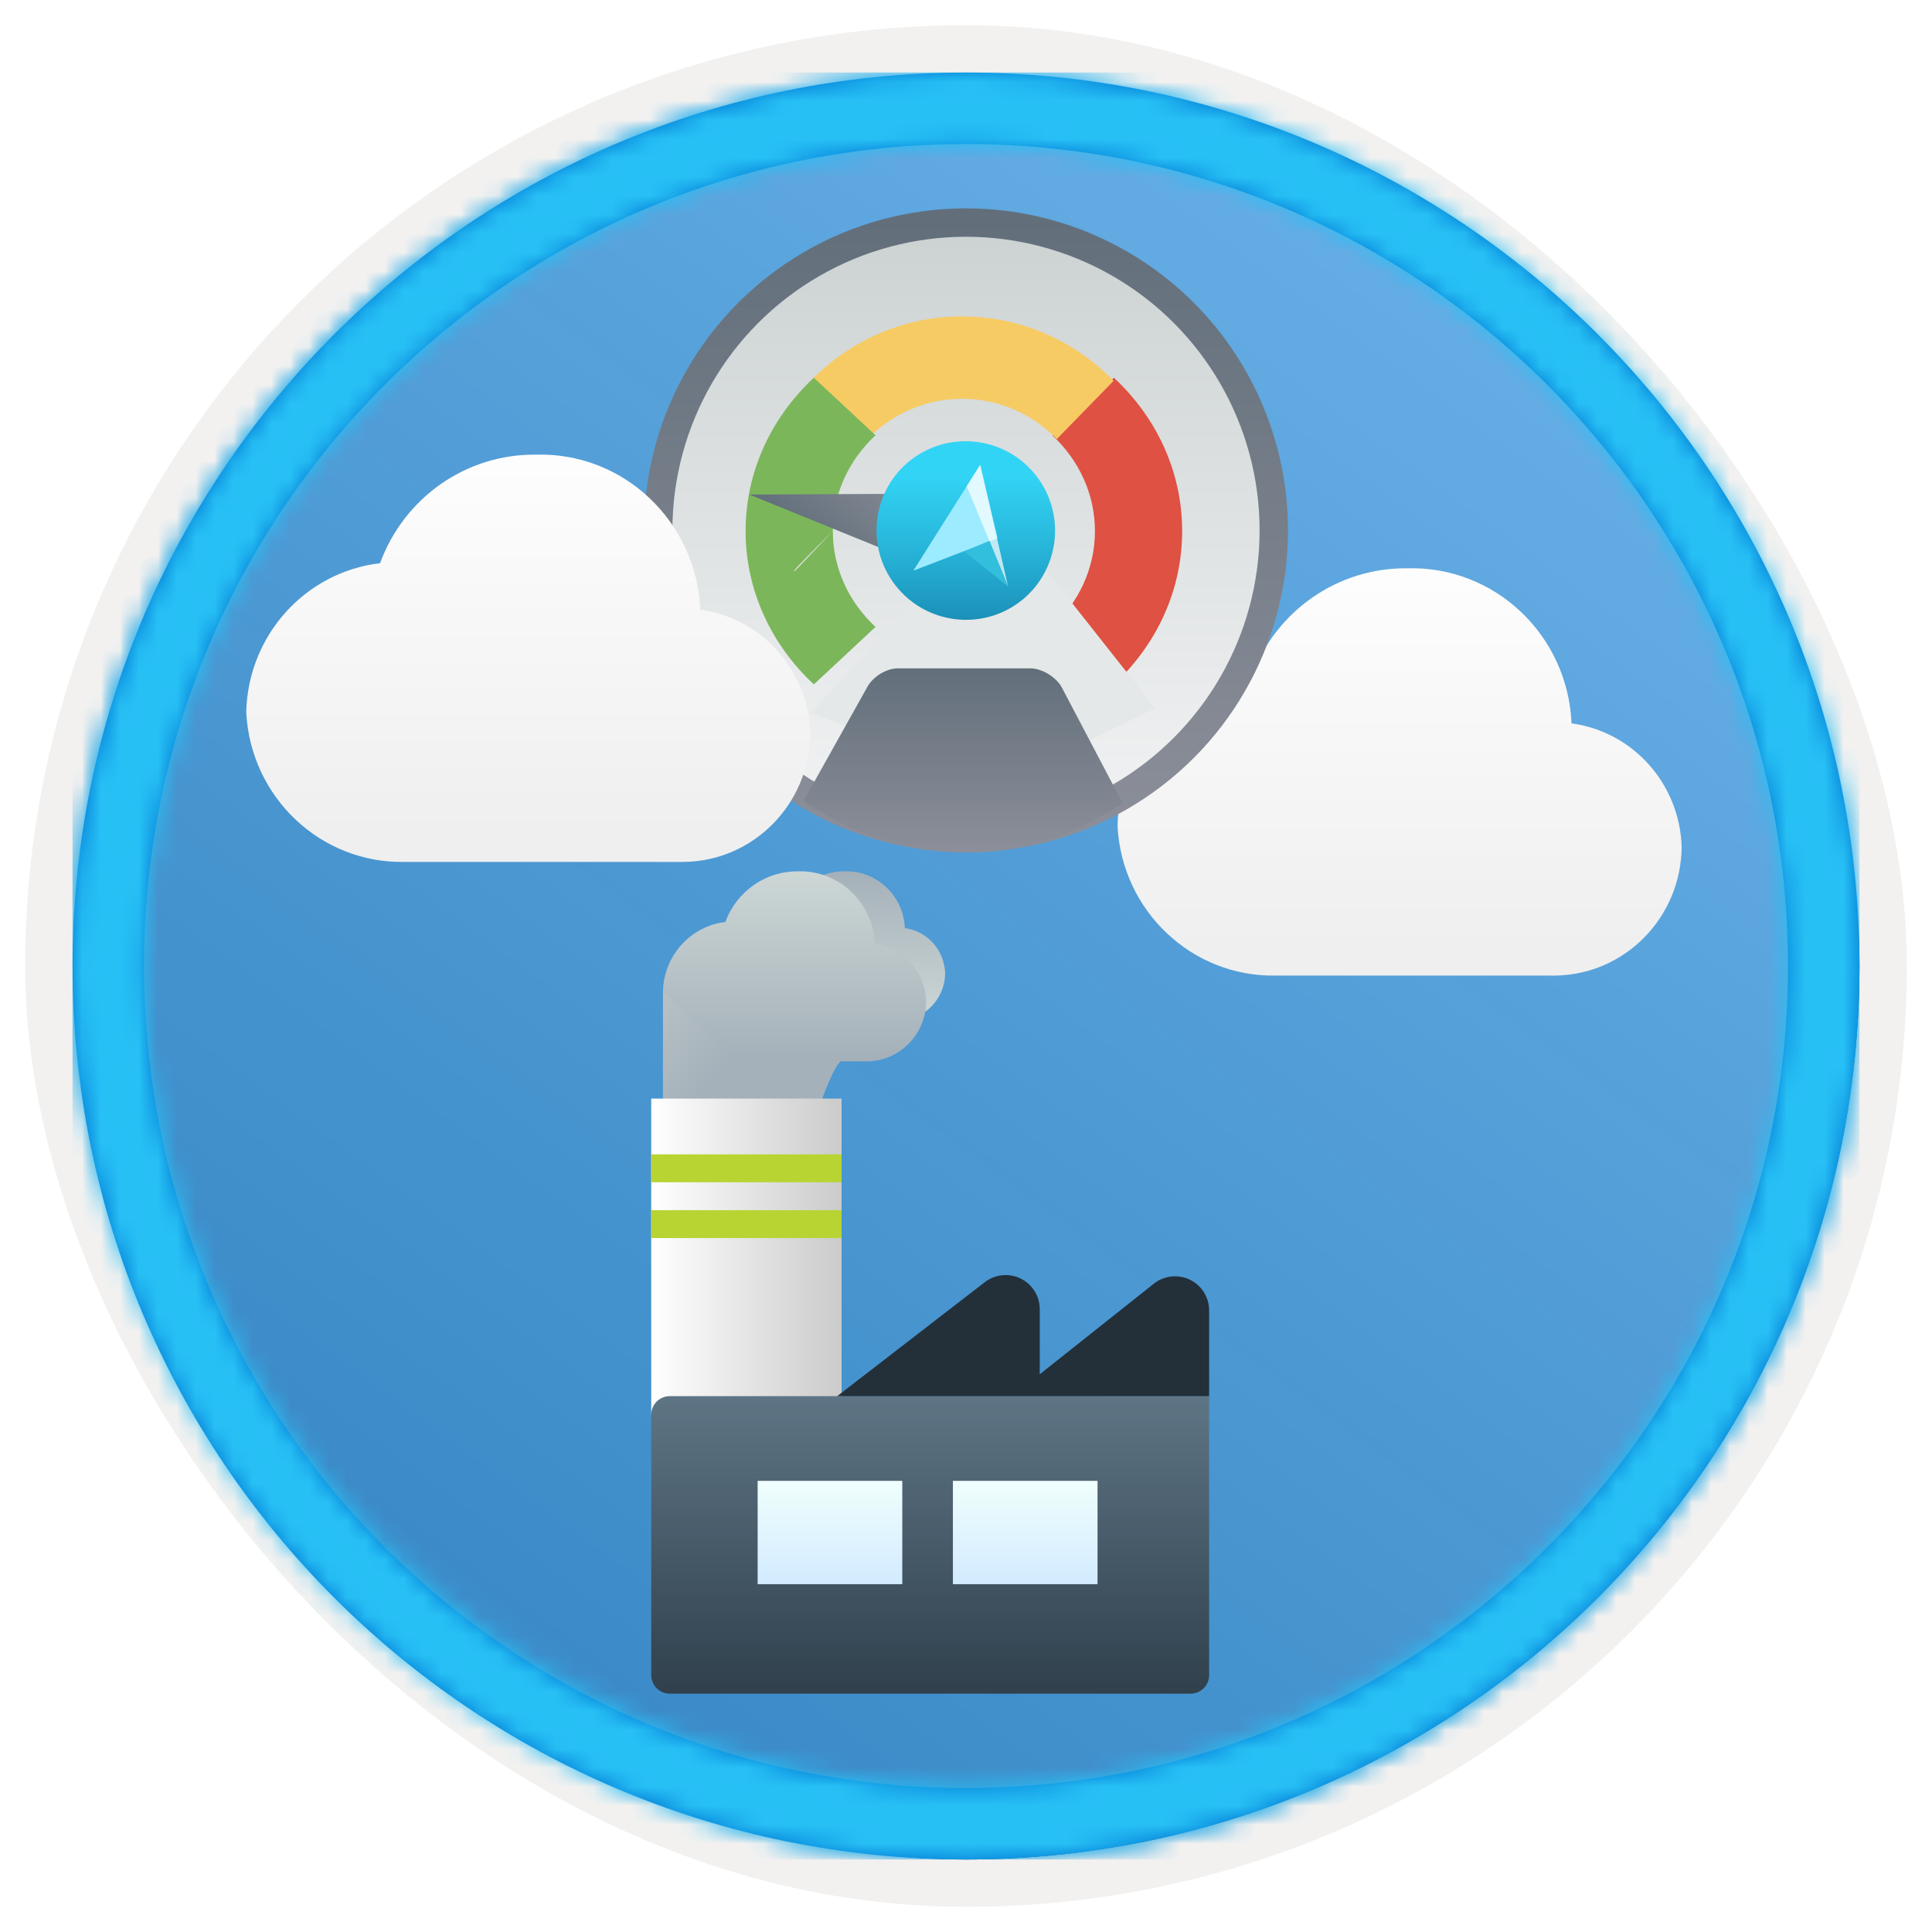 <?xml version="1.0" encoding="UTF-8"?>
<svg width="102px" height="102px" viewBox="0 0 102 102" version="1.1" xmlns="http://www.w3.org/2000/svg" xmlns:xlink="http://www.w3.org/1999/xlink">
    <title>NA/track-pollution-and-measure-air-quality-with-azure-maps</title>
    <defs>
        <rect id="path-1" x="0" y="0" width="94.34" height="94.34" rx="47.17"></rect>
        <filter x="-2.9%" y="-2.9%" width="106.4%" height="106.4%" filterUnits="objectBoundingBox" id="filter-3">
            <feMorphology radius="2.5" operator="dilate" in="SourceAlpha" result="shadowSpreadOuter1"></feMorphology>
            <feOffset dx="0.5" dy="0.5" in="shadowSpreadOuter1" result="shadowOffsetOuter1"></feOffset>
            <feMorphology radius="1" operator="erode" in="SourceAlpha" result="shadowInner"></feMorphology>
            <feOffset dx="0.5" dy="0.5" in="shadowInner" result="shadowInner"></feOffset>
            <feComposite in="shadowOffsetOuter1" in2="shadowInner" operator="out" result="shadowOffsetOuter1"></feComposite>
            <feColorMatrix values="0 0 0 0 0.822   0 0 0 0 0.832   0 0 0 0 0.836  0 0 0 1 0" type="matrix" in="shadowOffsetOuter1"></feColorMatrix>
        </filter>
        <linearGradient x1="77.83%" y1="11.2%" x2="-99.689%" y2="253.808%" id="linearGradient-4">
            <stop stop-color="#FFFFFF" offset="0%"></stop>
            <stop stop-color="#000000" stop-opacity="0.5" offset="100%"></stop>
        </linearGradient>
        <rect id="path-5" x="0" y="0" width="94.34" height="94.34"></rect>
        <path d="M47.17,0 C73.221,0 94.34,21.119 94.34,47.17 C94.34,73.221 73.221,94.34 47.17,94.34 C21.119,94.34 0,73.221 0,47.17 C0,21.119 21.119,0 47.17,0 Z M47.17,3.774 C23.203,3.774 3.774,23.203 3.774,47.17 C3.774,71.137 23.203,90.566 47.17,90.566 C71.137,90.566 90.566,71.137 90.566,47.17 C90.566,23.203 71.137,3.774 47.17,3.774 Z" id="path-6"></path>
        <filter x="-40.0%" y="-55.1%" width="180.0%" height="211.2%" filterUnits="objectBoundingBox" id="filter-8">
            <feOffset dx="0" dy="2" in="SourceAlpha" result="shadowOffsetOuter1"></feOffset>
            <feGaussianBlur stdDeviation="2" in="shadowOffsetOuter1" result="shadowBlurOuter1"></feGaussianBlur>
            <feColorMatrix values="0 0 0 0 0   0 0 0 0 0   0 0 0 0 0  0 0 0 0.1 0" type="matrix" in="shadowBlurOuter1" result="shadowMatrixOuter1"></feColorMatrix>
            <feMerge>
                <feMergeNode in="shadowMatrixOuter1"></feMergeNode>
                <feMergeNode in="SourceGraphic"></feMergeNode>
            </feMerge>
        </filter>
        <linearGradient x1="50%" y1="-9.939%" x2="50%" y2="92.725%" id="linearGradient-9">
            <stop stop-color="#FFFFFF" offset="0%"></stop>
            <stop stop-color="#EFEFEF" offset="100%"></stop>
        </linearGradient>
        <linearGradient x1="50%" y1="0%" x2="50%" y2="100%" id="linearGradient-10">
            <stop stop-color="#CCD2D2" offset="0%"></stop>
            <stop stop-color="#F2F3F4" offset="100%"></stop>
        </linearGradient>
        <linearGradient x1="50%" y1="0%" x2="50%" y2="100%" id="linearGradient-11">
            <stop stop-color="#626F7B" offset="0%"></stop>
            <stop stop-color="#8C8F99" offset="100%"></stop>
        </linearGradient>
        <linearGradient x1="50%" y1="0%" x2="50%" y2="100%" id="linearGradient-12">
            <stop stop-color="#626F7B" offset="0%"></stop>
            <stop stop-color="#8C8F99" offset="100%"></stop>
        </linearGradient>
        <linearGradient x1="50%" y1="0%" x2="50%" y2="100%" id="linearGradient-13">
            <stop stop-color="#626F7B" offset="0%"></stop>
            <stop stop-color="#8C8F99" offset="100%"></stop>
        </linearGradient>
        <linearGradient x1="50.939%" y1="100.686%" x2="50.939%" y2="0.553%" id="linearGradient-14">
            <stop stop-color="#198AB3" offset="0%"></stop>
            <stop stop-color="#28B7DB" offset="44%"></stop>
            <stop stop-color="#32D4F5" offset="78%"></stop>
        </linearGradient>
        <filter x="-40.0%" y="-55.1%" width="180.0%" height="211.2%" filterUnits="objectBoundingBox" id="filter-15">
            <feOffset dx="0" dy="2" in="SourceAlpha" result="shadowOffsetOuter1"></feOffset>
            <feGaussianBlur stdDeviation="2" in="shadowOffsetOuter1" result="shadowBlurOuter1"></feGaussianBlur>
            <feColorMatrix values="0 0 0 0 0   0 0 0 0 0   0 0 0 0 0  0 0 0 0.1 0" type="matrix" in="shadowBlurOuter1" result="shadowMatrixOuter1"></feColorMatrix>
            <feMerge>
                <feMergeNode in="shadowMatrixOuter1"></feMergeNode>
                <feMergeNode in="SourceGraphic"></feMergeNode>
            </feMerge>
        </filter>
        <linearGradient x1="50%" y1="99.427%" x2="50%" y2="0%" id="linearGradient-16">
            <stop stop-color="#CDD7D6" offset="0%"></stop>
            <stop stop-color="#A4B0B9" offset="100%"></stop>
        </linearGradient>
        <linearGradient x1="50%" y1="99.427%" x2="50%" y2="0%" id="linearGradient-17">
            <stop stop-color="#A4B0B9" offset="0%"></stop>
            <stop stop-color="#CDD7D6" offset="100%"></stop>
        </linearGradient>
        <linearGradient x1="2.771%" y1="0%" x2="39.17%" y2="33.113%" id="linearGradient-18">
            <stop stop-color="#B6C1C5" offset="0%"></stop>
            <stop stop-color="#A5B1BA" offset="100%"></stop>
        </linearGradient>
        <linearGradient x1="0%" y1="50%" x2="100%" y2="50%" id="linearGradient-19">
            <stop stop-color="#FFFFFF" offset="0%"></stop>
            <stop stop-color="#CBCBCB" offset="100%"></stop>
        </linearGradient>
        <linearGradient x1="50%" y1="0%" x2="50%" y2="100%" id="linearGradient-20">
            <stop stop-color="#5E7585" offset="0%"></stop>
            <stop stop-color="#30404D" offset="100%"></stop>
        </linearGradient>
        <linearGradient x1="50%" y1="100%" x2="50%" y2="0%" id="linearGradient-21">
            <stop stop-color="#D2EBFF" offset="0%"></stop>
            <stop stop-color="#F0FFFD" offset="100%"></stop>
        </linearGradient>
    </defs>
    <g id="Badges" stroke="none" stroke-width="1" fill="none" fill-rule="evenodd">
        <g id="N/A-12" transform="translate(-159, -509)">
            <g id="NA/track-pollution-and-measure-air-quality-with-azure-maps" transform="translate(160, 510)">
                <g id="Badge-Plates/Circle">
                    <g id="BG" transform="translate(2.83, 2.83)">
                        <mask id="mask-2" fill="white">
                            <use xlink:href="#path-1"></use>
                        </mask>
                        <g>
                            <use fill="black" fill-opacity="1" filter="url(#filter-3)" xlink:href="#path-1"></use>
                            <rect stroke="#F2F1F0" stroke-width="2.5" x="-1.25" y="-1.25" width="96.84" height="96.84" rx="48.42"></rect>
                        </g>
                        <g id="Colors/Azure/BG-Solid-Badges" mask="url(#mask-2)">
                            <g id="Rectangle">
                                <use fill="#0078D4" xlink:href="#path-5"></use>
                                <use fill-opacity="0.4" fill="url(#linearGradient-4)" xlink:href="#path-5"></use>
                            </g>
                        </g>
                    </g>
                    <g id="Border" transform="translate(2.83, 2.83)">
                        <mask id="mask-7" fill="white">
                            <use xlink:href="#path-6"></use>
                        </mask>
                        <use id="Boarder" fill="#0078D4" fill-rule="nonzero" xlink:href="#path-6"></use>
                        <g id="Colors/Azure/Border" mask="url(#mask-7)" fill="#27C0F5">
                            <rect id="Rectangle" x="0" y="0" width="94.34" height="94.34"></rect>
                        </g>
                    </g>
                </g>
                <g id="Cloud-White" filter="url(#filter-8)" transform="translate(58, 27)" fill="url(#linearGradient-9)" fill-rule="nonzero">
                    <g id="Group-31">
                        <g id="Icon-migrate-281-Azure-Migrate">
                            <path d="M29.783,14.713 C29.681,11.389 27.221,8.629 23.97,8.192 C23.77,3.511 19.899,-0.137 15.282,0.004 C11.626,-0.035 8.339,2.257 7.066,5.733 C3.102,6.201 0.086,9.562 0,13.609 C0.232,18.105 3.943,21.601 8.38,21.505 L22.758,21.505 L23.128,21.505 C26.796,21.448 29.75,18.434 29.783,14.713 L29.783,14.713 Z" id="Path"></path>
                        </g>
                    </g>
                </g>
                <g id="Group-22" transform="translate(33, 10)">
                    <circle id="Oval" stroke="url(#linearGradient-11)" stroke-width="1.5" fill="url(#linearGradient-10)" cx="17" cy="17" r="16.25"></circle>
                    <path d="M28.412,17.038 C28.412,20.198 27.036,23.062 24.81,25.133 L21.555,22.098 C22.947,20.799 23.807,19.015 23.807,17.038 C23.807,15.062 22.947,13.277 21.555,11.979 L24.81,8.943 C27.036,11.015 28.412,13.878 28.412,17.038" id="Fill-312" fill="#DF5142"></path>
                    <path d="M24.793,9.107 L21.793,12.181 C20.51,10.867 18.746,10.055 16.793,10.055 C14.84,10.055 13.076,10.867 11.793,12.181 L8.793,9.107 C10.84,7.004 13.67,5.705 16.793,5.705 C19.916,5.705 22.746,7.004 24.793,9.107" id="Fill-313" fill="#F7CB64"></path>
                    <path d="M9.97,17.038 C9.97,19.015 10.83,20.799 12.222,22.098 L8.967,25.133 C6.741,23.062 5.364,20.198 5.364,17.038 C5.364,13.878 6.741,11.015 8.967,8.943 L12.222,11.979 C10.83,13.277 9.97,15.062 9.97,17.038 C8.344,18.636 7.686,19.33 7.995,19.118" id="Fill-314" fill="#7CB65A"></path>
                    <polygon id="Rectangle" fill="#E5E8E8" transform="translate(18.283, 25.814) rotate(-45) translate(-18.283, -25.814) " points="10.997 19.676 25.569 19.246 24.03 32.381 15.41 29.406"></polygon>
                    <path d="M25.279,31.417 L22.045,25.27 C21.739,24.729 20.998,24.286 20.398,24.286 L13.392,24.286 C12.792,24.286 12.066,24.737 11.779,25.289 L8.413,31.305 C11.067,33.013 13.731,34 17.067,34 C20.329,34 22.665,33.055 25.279,31.417 Z" id="Fill-327" fill="url(#linearGradient-12)"></path>
                    <polygon id="Path-6" fill="url(#linearGradient-13)" transform="translate(11.368, 15.649) rotate(-141) translate(-11.368, -15.649) " points="6.511 15.355 16.225 12.411 8.304 18.887"></polygon>
                    <circle id="Oval" fill="url(#linearGradient-11)" cx="17" cy="17" r="4.048"></circle>
                    <circle id="Oval" fill="#DFE3E3" cx="17" cy="17" r="2.429"></circle>
                </g>
                <g id="Icon-iot-185-Azure-Maps-Accounts" transform="translate(45, 22)" fill-rule="nonzero">
                    <path d="M7.894,8.733 C5.833,10.332 2.865,9.956 1.267,7.894 C-0.332,5.833 0.044,2.865 2.106,1.267 L2.156,1.233 C4.228,-0.314 7.159,0.094 8.731,2.148 C10.302,4.202 9.929,7.137 7.894,8.733" id="ac94e760-651f-46a6-beff-9a82bd93b3e2" fill="url(#linearGradient-14)"></path>
                    <polygon id="aa697d03-cc75-4f12-a62d-c7d6d2712478" fill="#9CEBFF" points="5.75 1.539 2.222 7.128 6.667 5.417"></polygon>
                    <polygon id="a6745f60-1a97-4fb9-b6eb-2e547e77f5a5" fill="#FFFFFF" opacity="0.7" points="5.039 2.667 7.222 7.967 5.75 1.539"></polygon>
                    <polygon id="aadee8a9-4059-403e-be98-ffdf37d15f32" fill="#32BEDD" points="4.911 6.111 6.239 5.556 7.222 7.967"></polygon>
                </g>
                <g id="Cloud-White" filter="url(#filter-15)" transform="translate(12, 21)" fill="url(#linearGradient-9)" fill-rule="nonzero">
                    <g id="Group-31">
                        <g id="Icon-migrate-281-Azure-Migrate">
                            <path d="M29.783,14.713 C29.681,11.389 27.221,8.629 23.97,8.192 C23.77,3.511 19.899,-0.137 15.282,0.004 C11.626,-0.035 8.339,2.257 7.066,5.733 C3.102,6.201 0.086,9.562 0,13.609 C0.232,18.105 3.943,21.601 8.38,21.505 L22.758,21.505 L23.128,21.505 C26.796,21.448 29.75,18.434 29.783,14.713 L29.783,14.713 Z" id="Path"></path>
                        </g>
                    </g>
                </g>
                <g id="Group-2" transform="translate(33, 45)">
                    <path d="M15.899,5.384 C15.861,4.168 14.961,3.158 13.772,2.998 C13.698,1.285 12.282,-0.05 10.592,0.001 C9.254,-0.013 8.052,0.826 7.586,2.098 C6.135,2.269 5.032,3.499 5,4.98 C5.085,6.625 6.443,7.905 8.067,7.869 L13.328,7.869 L13.463,7.869 C14.806,7.849 15.887,6.746 15.899,5.384 L15.899,5.384 Z" id="Path" fill="url(#linearGradient-16)" fill-rule="nonzero"></path>
                    <path d="M14.899,6.866 C14.851,5.315 13.703,4.027 12.186,3.823 C12.093,1.639 10.286,-0.064 8.132,0.002 C6.425,-0.016 4.892,1.053 4.297,2.676 C2.448,2.894 1.04,4.462 1,6.351 C1.108,8.449 2.84,10.08 4.911,10.035 L11.621,10.035 L11.793,10.035 C13.505,10.009 14.883,8.602 14.899,6.866 L14.899,6.866 Z" id="Path" fill="url(#linearGradient-17)" fill-rule="nonzero"></path>
                    <path d="M10.431,10 C10.204,10.125 9.864,10.791 9.412,12 C8.959,13.209 8.472,14.751 7.949,16.627 L1,13.448 L1,6.351 L5,9.956 L10.431,10 Z" id="Path-88" fill="url(#linearGradient-18)"></path>
                    <g id="Data-Factory" transform="translate(0, 12)">
                        <polyline id="Fill-505" fill="url(#linearGradient-19)" points="7.081 16.691 10.431 16.691 10.431 0 0.382 0 0.382 16.691 7.081 16.691"></polyline>
                        <path d="M29.836,15.709 L1.364,15.709 C0.821,15.709 0.382,16.148 0.382,16.691 L0.382,30.436 C0.382,30.978 0.821,31.418 1.364,31.418 L28.855,31.418 C29.397,31.418 29.836,30.978 29.836,30.436" id="Fill-508" fill="url(#linearGradient-20)"></path>
                        <g id="Group-14" transform="translate(5.836, 20.073)" fill="url(#linearGradient-21)">
                            <polygon id="Fill-509" points="10.473 5.564 18.109 5.564 18.109 0.109 10.473 0.109"></polygon>
                            <polygon id="Fill-509" points="0.164 5.564 7.8 5.564 7.8 0.109 0.164 0.109"></polygon>
                        </g>
                        <polygon id="Fill-513" fill="#B8D432" points="0.382 4.418 10.431 4.418 10.431 2.945 0.382 2.945"></polygon>
                        <polygon id="Fill-514" fill="#B8D432" points="0.382 7.364 10.431 7.364 10.431 5.891 0.382 5.891"></polygon>
                        <path d="M20.893,14.556 L20.893,11.117 C20.893,10.123 20.087,9.317 19.093,9.317 C18.695,9.317 18.308,9.449 17.993,9.692 L10.2,15.709 L10.2,15.709 L29.836,15.709 L29.836,11.182 C29.836,10.188 29.03,9.382 28.036,9.382 C27.63,9.382 27.235,9.519 26.917,9.772 L20.893,14.556 L20.893,14.556 Z" id="Fill-528" fill="#233039"></path>
                    </g>
                </g>
            </g>
        </g>
    </g>
</svg>